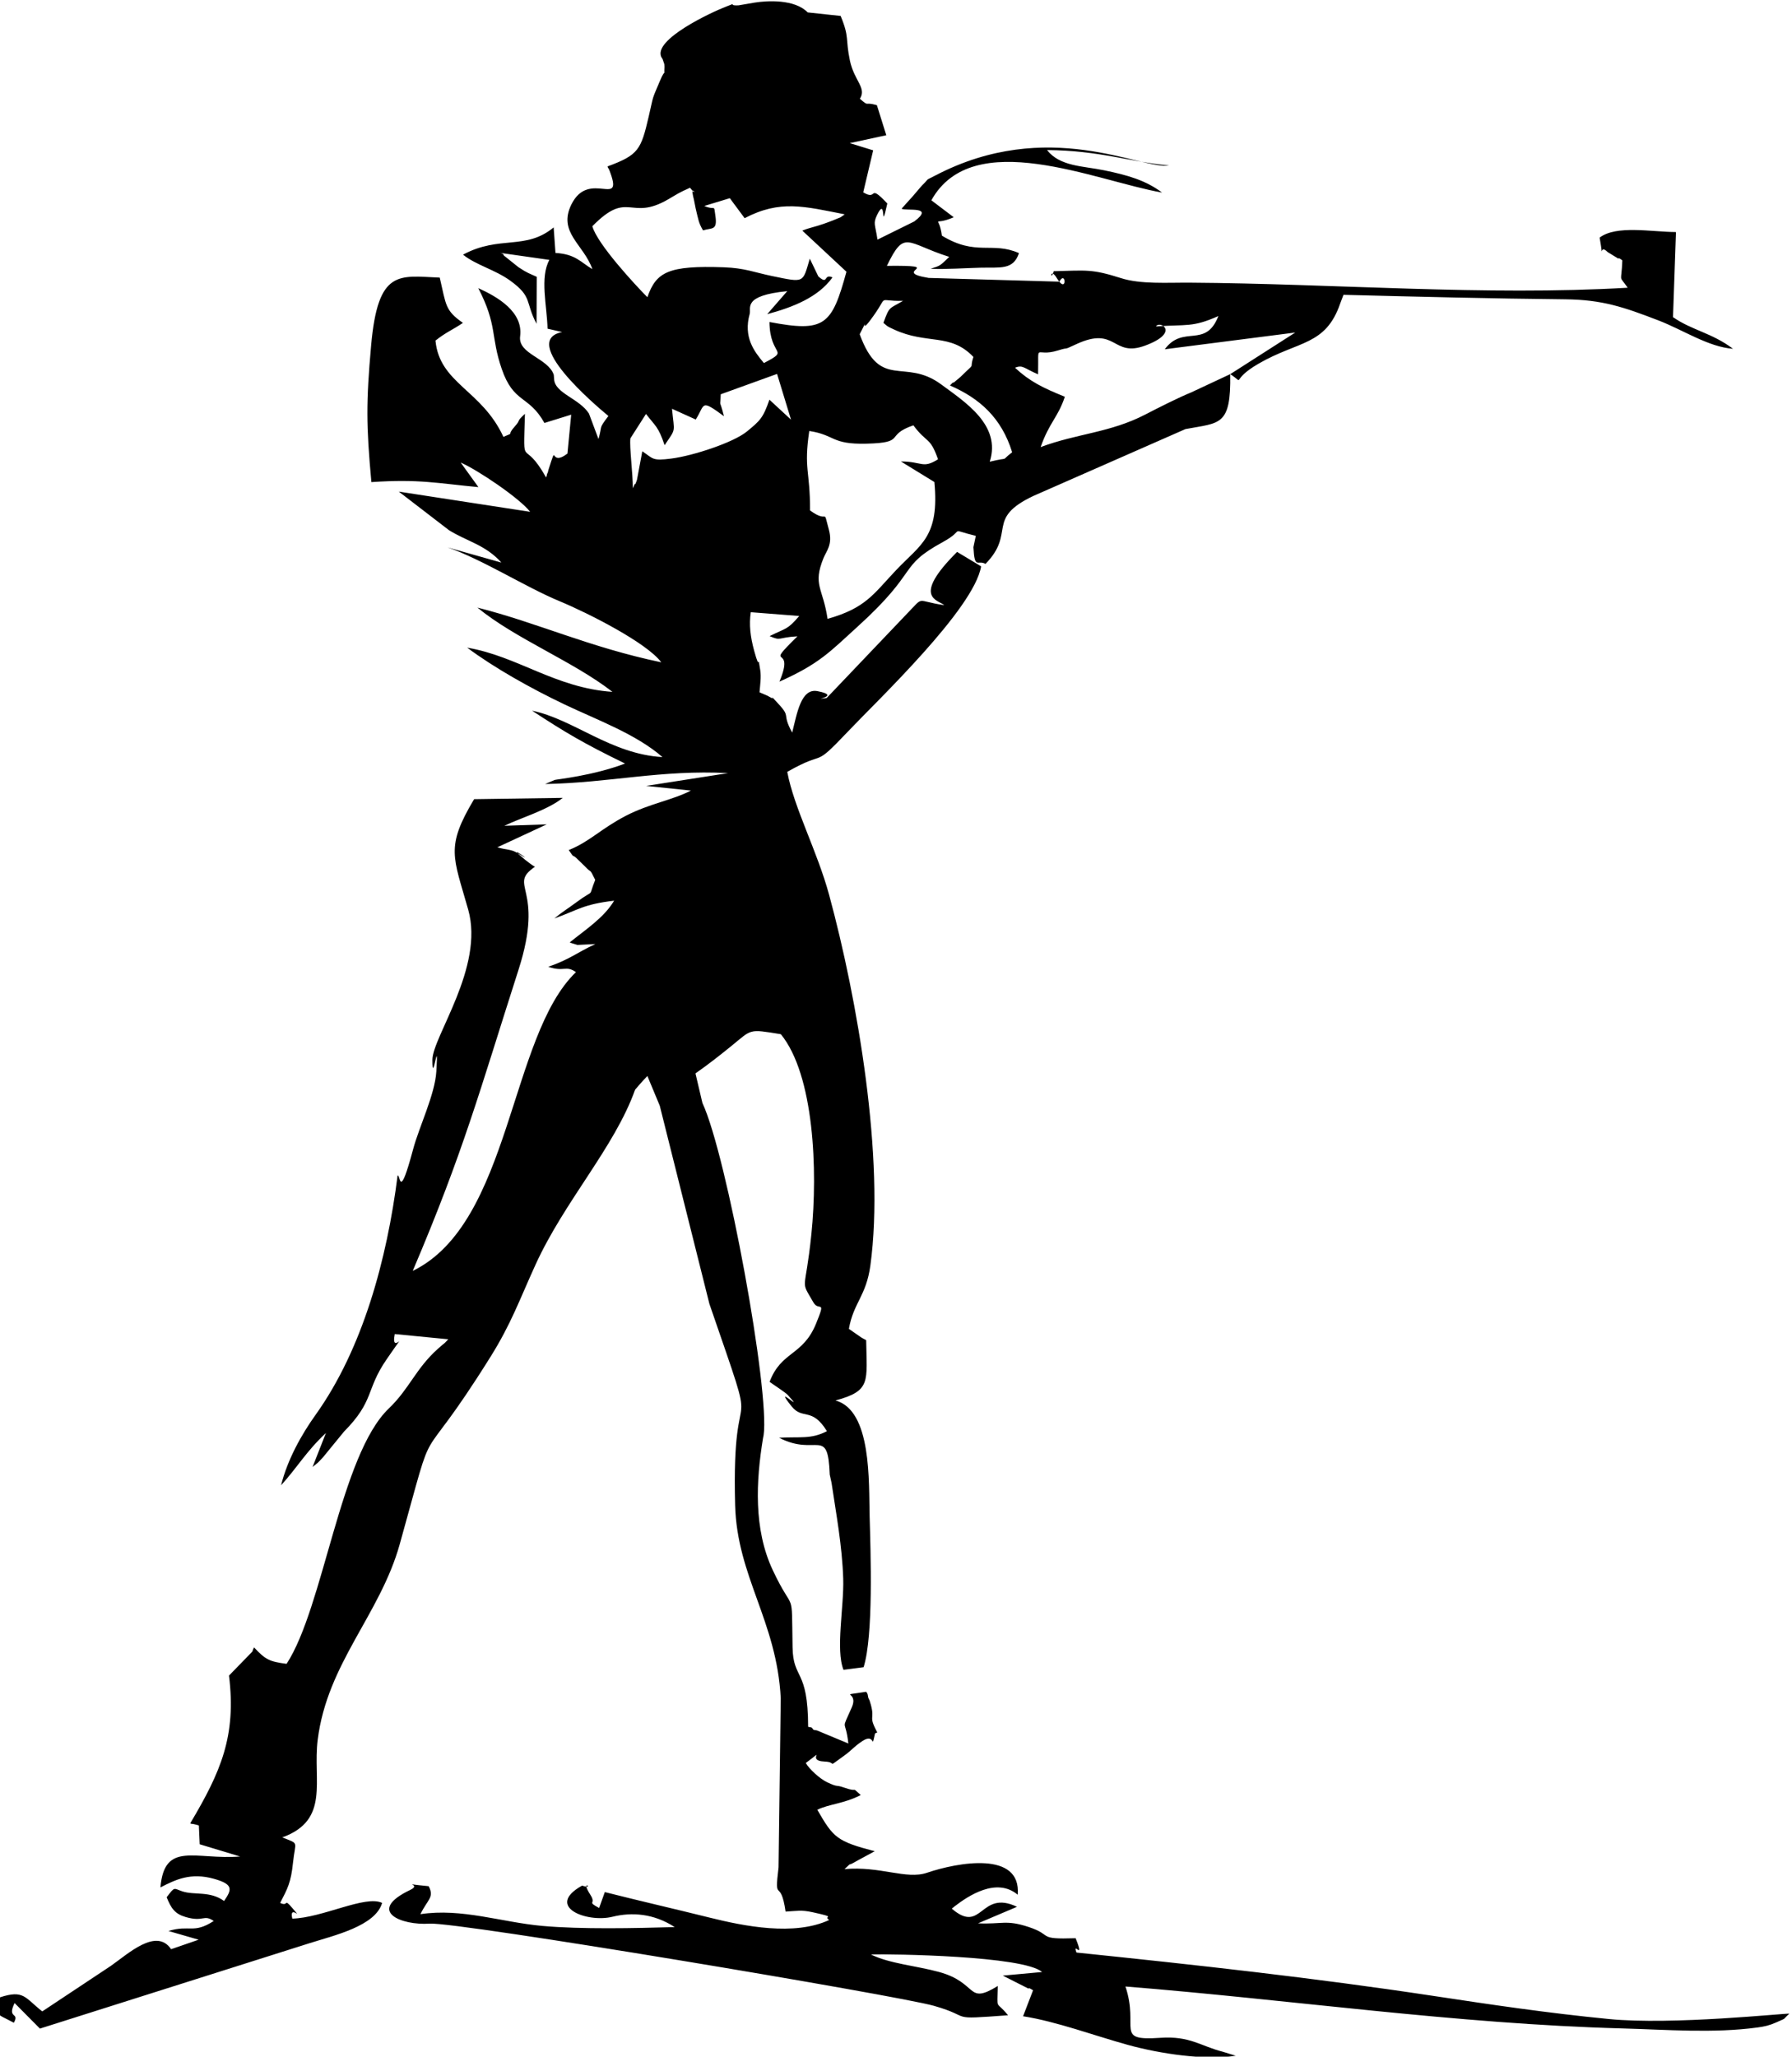 <?xml version="1.0" encoding="UTF-8"?>
<!DOCTYPE svg PUBLIC "-//W3C//DTD SVG 1.1//EN" "http://www.w3.org/Graphics/SVG/1.1/DTD/svg11.dtd">
<!-- Creator: CorelDRAW 2020 (64-Bit) -->
<svg xmlns="http://www.w3.org/2000/svg" xml:space="preserve" width="1.974in" height="2.265in" version="1.1" style="shape-rendering:geometricPrecision; text-rendering:geometricPrecision; image-rendering:optimizeQuality; fill-rule:evenodd; clip-rule:evenodd"
viewBox="0 0 1974.25 2264.57"
 xmlns:xlink="http://www.w3.org/1999/xlink"
 xmlns:xodm="http://www.corel.com/coreldraw/odm/2003">
 <defs>
  <style type="text/css">
  
  </style>
 </defs>
 <g id="Слой_x0020_1">
  <path class="fil0" d="M891.59 474.35c28.67,4.35 23.93,14.91 62.82,13.98 44.99,-1.07 19.61,-9.18 51.86,-20.21 15.06,20.33 18.2,11.93 27.15,37.39 -16.96,10.72 -17.2,2.47 -40.91,2.4l36.89 22.64c5.8,60.36 -15.19,68.7 -41.53,96.39 -25.58,26.89 -33.63,42.34 -76.14,54.33 -5.11,-34.56 -16.57,-36.94 -4.53,-66.8 3.28,-8.13 10.38,-14.93 6.02,-31.23 -6.98,-26.13 0.62,-5.71 -20.8,-21.39 0.12,-44.09 -7.08,-45.33 -0.85,-87.49zm-191.89 725.52c0.33,-0.4 7.55,-8.98 13.52,-15.11l13.65 32.77 54.66 218.16c59.92,174.22 24.09,60.54 28.37,221.92 2.08,78.45 45.95,127.83 50.25,212.54l-2.41 186.21c-5.09,41.73 2.15,9.89 7.73,48.76 12.84,-0.64 16.92,-2.1 29.78,0.72 28.56,6.27 10.73,3.67 18.28,8.54 -38.64,17.95 -93.75,6.84 -131.97,-2.67 -39.85,-9.91 -76.9,-18.35 -115.24,-28.06l-6.26 17.53c-14.39,-7.86 -2.62,-3.52 -9.57,-14.39 -12.22,-19.13 6.04,-5.31 -9.21,-10.27 -41.43,23.18 5.15,41.26 33.49,34.3 21.35,-5.25 45.41,-3.65 68.55,11.38 -44.15,1.26 -102.66,2.6 -146.02,-1.3 -44.65,-4.02 -88.63,-19.82 -134.11,-12.92 7.78,-16.2 15.63,-18.44 9.06,-30.83 -35.63,-3.4 -5.83,-2.78 -20.17,4.05 -49.16,23.42 -9.98,39.37 21.22,37.2 30.68,-2.12 515.83,79.2 555.45,90.47 45.12,12.82 12.78,15.57 81.8,10.44 -13.85,-17.17 -11.81,-3.96 -11.32,-32.22 -34.69,21.29 -21.11,-3.52 -64.72,-15.46 -24.75,-6.78 -54.84,-9.2 -74.98,-19.27 22.32,-0.65 168.31,1.42 188.52,19.33l-43.26 3.96 28.27 14.31c0.53,-1.23 2.81,0.54 5.08,1.8l-11.01 28.65c36.83,5.74 79.2,21.58 115.56,31.58 35.73,9.83 85.02,17.11 118.75,11.93l-14.21 -4.4c-24.69,-6.27 -36.19,-17.64 -69.07,-15.34 -50.96,3.56 -22.87,-10.52 -38.24,-56.54 181.89,14.56 364.43,41.23 546.96,46.17 48.62,1.31 100.85,5.57 149.38,-1.03 7.71,-1.05 13.02,-2.2 20.72,-5.63 13.13,-5.85 5.8,-2.11 14.41,-9.59 -4.95,-0.6 -128.39,12.81 -199.02,5.9 -67.83,-6.65 -127.49,-15.51 -194.39,-25.63 -129.62,-19.61 -260.47,-34 -392.05,-47.59 -4.78,-13.27 9.66,10.54 -0.9,-15.77 -43.47,1.41 -24,-3.22 -51.7,-12.36 -25.19,-8.3 -29.04,-2.83 -55.84,-4.04l42.97 -18.21c-40.98,-19.52 -38.15,30.97 -71.88,2.03 1.13,-0.93 2.73,-2.22 3.43,-2.76 14.61,-11.21 45.8,-32.18 69.22,-12.57 4.09,-48.63 -66.19,-35.64 -100.04,-24.17 -22.87,7.75 -51.47,-7.61 -90.8,-4.03 12.14,-10.85 -1.97,0.13 14.77,-9.69l18.53 -10.02c-41.87,-10.98 -45.46,-14.86 -63.26,-45.67 12.57,-6.24 29.26,-6.63 47.88,-16.2 -12.09,-10.68 -0.57,-1.99 -18.65,-8.33 -9.76,-3.43 -5.45,0.31 -18.4,-5.77 -7.77,-3.65 -19.83,-14.52 -23.51,-21.21 25.34,-18.82 -1.24,-2.48 20.78,-1.58 14.62,0.59 1.26,7.8 20.95,-6.1 9.08,-6.41 10.71,-9.93 20.64,-16.5 14.68,-9.7 9.47,11.32 13.81,-7.93 0.26,-1.14 1.79,-0.89 2.54,-1.55 -10.11,-19.24 -2.52,-13.09 -6.87,-29.93 -0.4,-1.53 -1.17,-3.85 -1.52,-5.09 -0.34,-1.22 -1.55,-2.3 -1.81,-4.93 -0.26,-2.62 -0.97,-3.42 -1.98,-4.85 -33.37,5.3 -7.59,-1.8 -15.88,17.19 -12.32,28.2 -7.06,10.56 -3.75,39.8l-34.6 -14.4c-1.13,-0.45 -4.02,0.07 -4.85,-2.01 -0.83,-2.09 -3.38,-1.11 -4.87,-2.05 -0.11,-64.55 -16.57,-51.38 -17.16,-87.52 -1.11,-67.91 2,-34.27 -21.86,-85.06 -21.28,-45.27 -18.38,-98.45 -10.67,-145.41 0.11,-0.69 0.52,-2.39 0.62,-3.06 7.1,-47.74 -40.43,-308.17 -67.41,-366.04l-7.65 -32.54c14.04,-9.73 28.22,-20.96 39.33,-29.99 23.2,-18.85 18.59,-19.03 54.71,-13.18 36.7,44.86 40.8,150.24 33.69,219.99 -6.82,66.83 -12.91,49.04 2.2,75.43 6.06,10.58 14.32,-4.57 2.91,23.41 -14.6,35.76 -38.33,30.04 -51.17,64.09 3.59,2.68 17.48,11.65 20,14.43 21.24,23.35 -18.48,-15.61 4.44,12.78 12.04,14.91 22.22,0.24 38.74,27.13 -17.72,9.12 -29.23,5.86 -52.72,7.24 41.65,21.39 53.75,-13.3 55.8,40.6l2 9.11c5.09,34.38 11.69,69.21 12.85,105.61 0.96,30.36 -8.54,78.31 0.31,100.28l22.17 -2.88c10.93,-35.13 7.73,-125.44 6.63,-166.06 -1.02,-37.91 2.49,-116.85 -37.64,-127.73 39.49,-10.67 34.48,-20.51 33.83,-66.33 -0.83,-0.71 -2.45,-1.35 -2.87,-1.6 -0.41,-0.24 -2.3,-1.34 -2.8,-1.64l-13.38 -9.29c5.03,-28.79 19.06,-36.01 23.67,-69.8 16.08,-117.72 -14.16,-293.16 -45.44,-408.2 -13.17,-48.44 -38.72,-95.88 -46.12,-135.5 44.98,-25.75 26.26,-1.56 67.2,-44.79 31.91,-33.69 138.57,-134.64 146.36,-181.58l-26.46 -15.9c-50.7,50.52 -20.83,52.79 -14.15,58.65 -32.35,-4.65 -21.28,-10.83 -40.95,9.3l-88.56 92.94c-21.1,2.72 18.72,-2.04 -10.22,-7.54 -18.13,-3.45 -22.5,24.64 -27.79,45.68 -12.01,-21.89 -0.74,-16.26 -15.46,-31.96 -12.53,-13.37 -1.4,-2.44 -9.25,-7.26 -0.48,-0.3 -2.2,-1.21 -2.65,-1.46l-8.63 -3.72c0.65,-8.32 2,-16.47 0.81,-24.32 -3.27,-21.6 0.41,4.78 -6.72,-21.44 -4.28,-15.74 -5.69,-28.65 -3.75,-42.46l53.4 4.17c-13.3,15.57 -14.15,12.91 -32.63,22.17 13.32,5.73 8.23,1.44 30.65,0.23 -39.39,38.76 -1.37,5.96 -19.83,49.91 44.5,-19.91 55.91,-33.19 85.98,-60.46 69.41,-62.95 43.64,-65.72 94.04,-93.3 26.63,-14.57 4.39,-14.5 36.33,-6.83l-2.62 12.49c1.28,25.09 4.77,13.53 13.29,18.41 33.93,-34.58 -0.51,-49.57 52.7,-74.83l167.61 -73.67c37.9,-7.13 50.24,-2.94 49.31,-60.52 17.91,11.7 -1.54,7.51 31.1,-11.44 44.15,-25.63 74.08,-19.52 90.18,-66.69l3.5 -9.23c81.2,2.1 163.13,4.15 244.22,4.95 41.11,0.4 64.87,8.71 102.56,23.17 27.47,10.55 55.14,29.32 82.37,31.34 -23.29,-17.6 -45.47,-20.4 -66.12,-34.89l3.26 -93.7c-26.99,-0.1 -65.7,-7.9 -84.09,6.11 5.11,29.06 -1.59,5.43 8.8,15.92l11.74 7.2c0.62,-1.23 3.09,1.05 4.45,1.92 -0.94,26.51 -4.52,15.02 5.91,30.18 -157.47,9.14 -323.65,-4.54 -482.14,-5.57 -25.57,-0.17 -54.45,1.89 -76.09,-5.01 -32.35,-10.3 -37.97,-8.5 -74.15,-7.63 -3.52,12.8 -4.44,-5.5 3.52,7.68 11.46,18.98 10.11,-9.79 2.73,3.86l-143.97 -4.13c-44.03,-7.19 22.52,-14.03 -46.05,-13.3 19.72,-40.72 21.26,-24.9 68.71,-9.89 -10.55,10.05 -9.29,9.48 -20.51,13.13 18.57,0.67 36.2,-0.72 54.67,-1.21 21.84,-0.58 36.36,2.98 42.65,-16.07 -29.8,-13.11 -47.11,3.76 -84.92,-19.23 -3.36,-25.02 -11.78,-9.54 13.05,-20.26l-24.64 -18.68c45.8,-82.31 180.78,-21.35 254.17,-8.51 -17.98,-13.41 -37.43,-19.11 -64.07,-24.57 -23.33,-4.79 -48.44,-4.1 -62.68,-22.26 57.99,0.45 91.35,13.08 134.45,17.01 -30.1,4.95 -133.16,-54.07 -257.71,11.12 -12.49,6.54 -4.94,1.55 -14.35,10.79 -0.94,0.93 -2.08,2.42 -2.98,3.38 -0.9,0.96 -2.03,2.47 -2.9,3.44l-5.78 6.7c-2.2,2.5 -8.89,9.62 -10.97,12.19 4.84,2.83 37.14,-3.46 13.98,14.01l-40.52 20.02c-2.49,-16.96 -5.07,-17.56 -0.47,-27.13 11.03,-22.96 3.26,23.44 11.29,-12.66 -21.8,-23.2 -9.78,-2.32 -26.52,-12.28l10.95 -46.27 -25.8 -7.96 40.25 -8.68 -10.35 -33.1c-14.96,-4.3 -7.75,2.37 -18.73,-7.05 7.69,-12.09 -6.28,-19.69 -11.01,-42.12 -5.14,-24.36 -0.23,-25.19 -10.21,-49.13l-36.28 -3.87c-14.32,-14.8 -44.71,-13.02 -58.35,-10.83l-17.84 3.04c-13.74,0.67 1.43,-4.43 -14.26,1.61 -15.28,5.87 -80.2,36.05 -70.77,55.42 0.13,0.28 1.23,1.81 1.37,2.18l1.85 5.43c0.06,0.66 0.25,2.56 0.2,3.3 -0.72,13 1.88,-1.07 -5.21,15.78 -9.26,22 -6.32,13.65 -12.17,38.83 -8.48,36.48 -11.16,42.26 -45.35,54.85 0.17,1.28 1.5,2.86 1.74,3.47 17.73,45.13 -21.91,-1.39 -41.56,38.46 -15.19,30.8 13.59,43.85 23.13,71.24 -12.95,-7.67 -18.57,-16.59 -40.65,-17.85l-2 -28.15c-31.06,25.71 -59.41,8.26 -99.87,30.02 14.67,11.73 35.24,16.43 52.17,28.75 24.75,17.99 16,23.12 28.85,47.41l0.2 -51.74c-8.17,-3.8 -9.66,-3.69 -20,-10.5l-16.18 -12.92c-0.76,-2.52 -2.82,-2.52 -4.32,-2.98l54.42 7.75c-10.65,19.44 -2.67,50.3 -2,75.79l16.11 3.69c-47.28,9.48 36.2,80.32 50.91,92.45 -11.24,15.03 -6.27,9.06 -10.92,25.42l-10.5 -28.1c-10.59,-16.56 -37.25,-22.18 -38.36,-37.61l-0.39 -5.09c-6.35,-18.67 -39.66,-22.66 -37.07,-42.4 3.53,-26.92 -24.9,-43.49 -46.12,-53.04 21.37,41.34 13.37,52.66 25.83,88.91 13.25,38.58 29.63,28.43 47.07,59.6l29.48 -9.14 -4.15 42.87c-20.77,15.68 -10.26,-15.1 -20.83,17.65 -0.23,0.72 -1.15,5.1 -1.32,4.19 -0.18,-0.96 -0.5,3.18 -1.45,4.38 -25.76,-46.26 -25.08,-4.22 -23.22,-70.02 -10.37,9.49 -3.94,5.87 -10.97,13.67 -10.46,11.62 1.04,5.83 -12.74,11.72 -23.93,-52.02 -70.32,-58.63 -74.85,-106.05 11.74,-9.34 19.25,-11.98 30.25,-19.5 -19.83,-13.8 -18.48,-19.67 -25.54,-49.87 -44.95,-1.81 -68.1,-9.93 -75.62,74.86 -5.56,62.74 -5.44,87.59 0.3,150.37 53.22,-3.54 72.41,1.32 117.92,5.54l-19.55 -27.09c19.08,8.35 64.91,39.3 76.54,54.29l-144.66 -22.25c1.33,1.14 3.2,2.48 4.16,3.22l50.98 39.18c19.37,12.21 40.42,16.18 57.85,35.77l-59.26 -16.72c38.26,13.18 85.6,43.58 123.39,59.26 31.56,13.1 96.02,45.75 112.02,67.3 -79.26,-16.54 -136.2,-43.51 -202.58,-60.28 41.77,34.3 105.74,59.3 148.79,92.83 -63.12,-4.35 -104.18,-39.2 -160.08,-48.7 29.86,22.2 69.35,44.47 107.37,62.59 35.15,16.76 78.71,32.53 107.8,57.95 -56.95,-3.27 -97.98,-41.79 -143.68,-51.11 37.13,24.27 56.78,35.96 102.44,58.2 -35.11,13.42 -75.52,17.42 -77.5,18.08l-10.5 4.5c71.79,-1.39 127.57,-15.9 201.52,-12.02l-90.31 14.1 49.4 5.13c-20.65,10.64 -45.77,14.39 -71.43,27.63 -27.65,14.27 -40.26,28.82 -63.24,37.89 7.97,11.54 2.12,2.28 10.7,11.01l6.93 6.69c8.55,9.22 4.5,0.94 11.58,15.13 -8.65,21.66 1.02,8.45 -21.2,25.01 -8.53,6.35 -16.31,11.11 -23.81,17.48 26.76,-9.55 31.37,-15.48 65.85,-19.58 -11.17,18.84 -31.82,32.07 -48.89,45.94 1.34,0.72 3.46,1.29 4.31,1.51 0.81,0.2 3.2,1.09 4.16,1.29l19.77 -0.96c-20.65,9.5 -27.67,16.64 -51.89,25.04 17.45,6.07 19.19,-2.03 30.47,5.89 -73.45,70.64 -71.41,276.24 -179.82,329.09 56.09,-131.73 73.3,-196.88 116.6,-331.87 29.36,-91.53 -12.88,-91.97 18.05,-113.28 -2.58,-1.26 -8.82,-6.02 -11.29,-8.08 -25.56,-21.33 15.95,8.12 -7.04,-6.46 -8.19,-5.2 -11.7,-3.59 -23.14,-6.87l54.47 -25.3 -46.76 1.58c19.42,-9.27 47.35,-17.2 64.43,-30.75l-97.7 1.43c-31.75,53.13 -22.99,63.19 -6.49,121.72 17.91,63.5 -39.46,140.11 -39.46,165.43 -0,31.09 7.11,-32.37 4.33,12.8 -1.56,25.45 -18.97,60.98 -25.54,85.52 -15.47,57.78 -13.77,28.25 -17.12,28.96 -11.7,92.31 -38.38,191.01 -90.4,263.72 -15.5,21.66 -30.88,49.15 -37.99,77.56 17.91,-19.73 28.1,-37.8 49.41,-57.58l-14.72 37.44c7.57,-6.23 4.68,-3.37 11.64,-10.85l23.06 -28.18c33.66,-34.04 23.74,-45.81 46.66,-79.21 28.06,-40.9 4.19,-2.13 9.2,-28.18l58.96 5.74c-7.53,7.92 -0.35,0.59 -11.28,10.35 -24.67,22.02 -31.51,44.14 -54.15,65.79 -53.63,51.26 -71.87,218.85 -112.69,281.33 -19.67,-2.43 -23.67,-5.19 -35.79,-18.02 -0.99,1.37 -1.56,3.65 -2.04,4.65l-25.63 26.32c8.2,66.56 -8.91,105.93 -42.72,162.77 0.99,0.66 3.01,0.59 3.49,0.73 0.44,0.13 2.75,0.57 3.24,0.76 0.43,0.17 2.4,0.61 2.8,0.84l0.91 20.7 44.52 13.48c-49.41,3.97 -83.33,-17.43 -87.79,34.05 16.74,-8.56 33.2,-16.73 59.1,-9.45 22.02,6.19 19.38,12.08 11.04,24.4 -15.58,-11.33 -32.6,-6.21 -45.87,-10.57 -10.03,-3.3 -8.03,-5.82 -17.4,6.44 4.94,12.24 9.05,18.35 21,21.81 20.04,5.81 19.53,-3.36 30.85,4.35 -22.43,14.5 -26.27,3.86 -49.87,11.02l33.25 9.59 -30.31 10.46c-16.25,-24.09 -47.32,5.02 -66.32,18.32l-75.65 50.2c-19.43,-15.34 -20.28,-24.01 -46.44,-15.55 -4.96,21.5 -6.03,16.65 15.15,28.03 6.72,-12.07 -7.9,-3.83 0.82,-21.7l27.9 28.15 297.19 -94.11c26.94,-8.54 72.46,-18.81 79.81,-44.31 -18.22,-8.98 -65.81,16.52 -98.97,17.28 -3.86,-16.73 13.13,3.75 0.11,-11.57 -10.08,-11.87 -3.7,-1.11 -13.46,-5.71 8.35,-16.26 11.84,-22.32 14.14,-44.35 2.57,-24.58 7.39,-20.04 -11.81,-27.82 52.91,-19.15 33.4,-62.62 39,-107.41 10.58,-84.6 68.67,-137.76 90.37,-215.46 43.35,-155.23 14.09,-68.94 100.06,-206.52 22.64,-36.23 31.5,-61.76 49.43,-101.14 32.11,-70.52 87.04,-129.29 109.85,-193.04zm32.51 -709.89c13.05,-19.42 10.68,-12.91 8.14,-40.1l26.14 11.83c10.64,-16.56 4.66,-23.11 31.1,-3.64 -5.5,-21.89 -4.11,-6.8 -3.55,-24.15l62.06 -22.43 15.36 50.36 -23.79 -21.98c-6.99,20.3 -10.37,23.14 -24.74,34.98 -14.78,12.17 -59.22,26.78 -83.28,29.87 -21.44,2.75 -19.63,0.24 -32.02,-8.01l-5.89 31.48c-0.39,1.18 -1.87,5.56 -2.18,4.68 -0.3,-0.88 -1.43,3.11 -2.35,4.54 0.03,-16.22 -3.89,-45.46 -2.71,-54.94l17.19 -26.89c10.61,13.78 13.59,13.85 20.51,34.41zm623.17 -78.26l-42.87 20.05c-14.22,5.8 -36.3,16.97 -50.88,24.52 -38.59,19.97 -75.24,20.84 -115.17,35.8 9.76,-27.61 19.11,-32.58 26.67,-55.46 -24.2,-9.79 -38.81,-16.94 -54.89,-31.93 8.69,-3.57 9.89,0.65 25.41,7.24 0.9,-37.37 -4.4,-18.09 22.1,-26.35 14.18,-4.41 3.48,0.81 19.68,-6.72 44.94,-20.91 39.66,14.95 76.22,1.41 39.09,-14.48 16.06,-28.03 11.91,-21.09 33.87,-2.49 40.08,1.36 68.74,-11.45 -14.2,36.47 -38.7,9.04 -59.07,36.6l143.75 -18.43 -71.61 45.84zm-408.25 -43.94c12.41,-24.5 -1,1.28 11.28,-14.93 23.22,-30.61 4.83,-21.04 36.48,-21.86 -15.14,9.09 -14.84,5.3 -21.61,24.27 5.2,4.24 2.86,3.24 11.69,7.32 36.46,16.88 62.08,3.44 87.45,30.24 -5.18,15.65 4.13,3.85 -14.33,22.05l-7.5 6.26c-0.6,-1.17 -2.73,2 -4.02,3.1 32.41,14.01 56.77,35.46 68.51,73.54 -14.58,11.2 0.01,4.46 -24.69,10.41 12.95,-40.35 -27.28,-65.74 -53.5,-85.14 -40.42,-29.89 -66.92,7.28 -89.77,-55.26zm-294.54 -118.94c40.07,-40.98 40.98,-4.76 83.8,-29.78 10.06,-5.87 11.65,-7.27 23.83,-12.63 10.54,13.84 -1.28,-8.53 4.24,12.95 0.47,1.84 1.51,8.04 2,10.04 3.14,12.79 3.03,15.29 8.06,23.98 9.81,-3.1 16.09,0.55 13.63,-16.11 -2.02,-13.69 0.75,-5.22 -12.25,-10.8l28.15 -8.55 16.33 22.01c39.07,-20.46 65.69,-12.98 110.25,-4.23 -7.47,5.1 -0.37,1.35 -13.6,6.93 -1.82,0.77 -7.61,2.82 -9.54,3.51 -10.11,3.59 -14.96,3.99 -23.56,7.49l48.61 45.28c-16.18,59.08 -23.81,66.98 -84.82,55.37 0.45,39.15 23.5,29.63 -6.11,45.22 -10.84,-12.92 -22.82,-28.49 -15.65,-54.2 1.78,-6.37 -8.22,-20.17 41.36,-25l-22.08 25.35c28.44,-7.67 56.09,-18.52 71.93,-40.49 -10.35,-4.5 -4.14,9.03 -15.58,-1.06l-9.44 -19.57c-8.02,26.93 -5.3,26.6 -41.66,19.11 -19.2,-3.95 -29.91,-8.82 -53.15,-9.63 -61.01,-2.13 -74.41,5.11 -84.11,32.97 -13.86,-13.98 -55.31,-58.77 -60.63,-78.15z"/>
 </g>
</svg>
